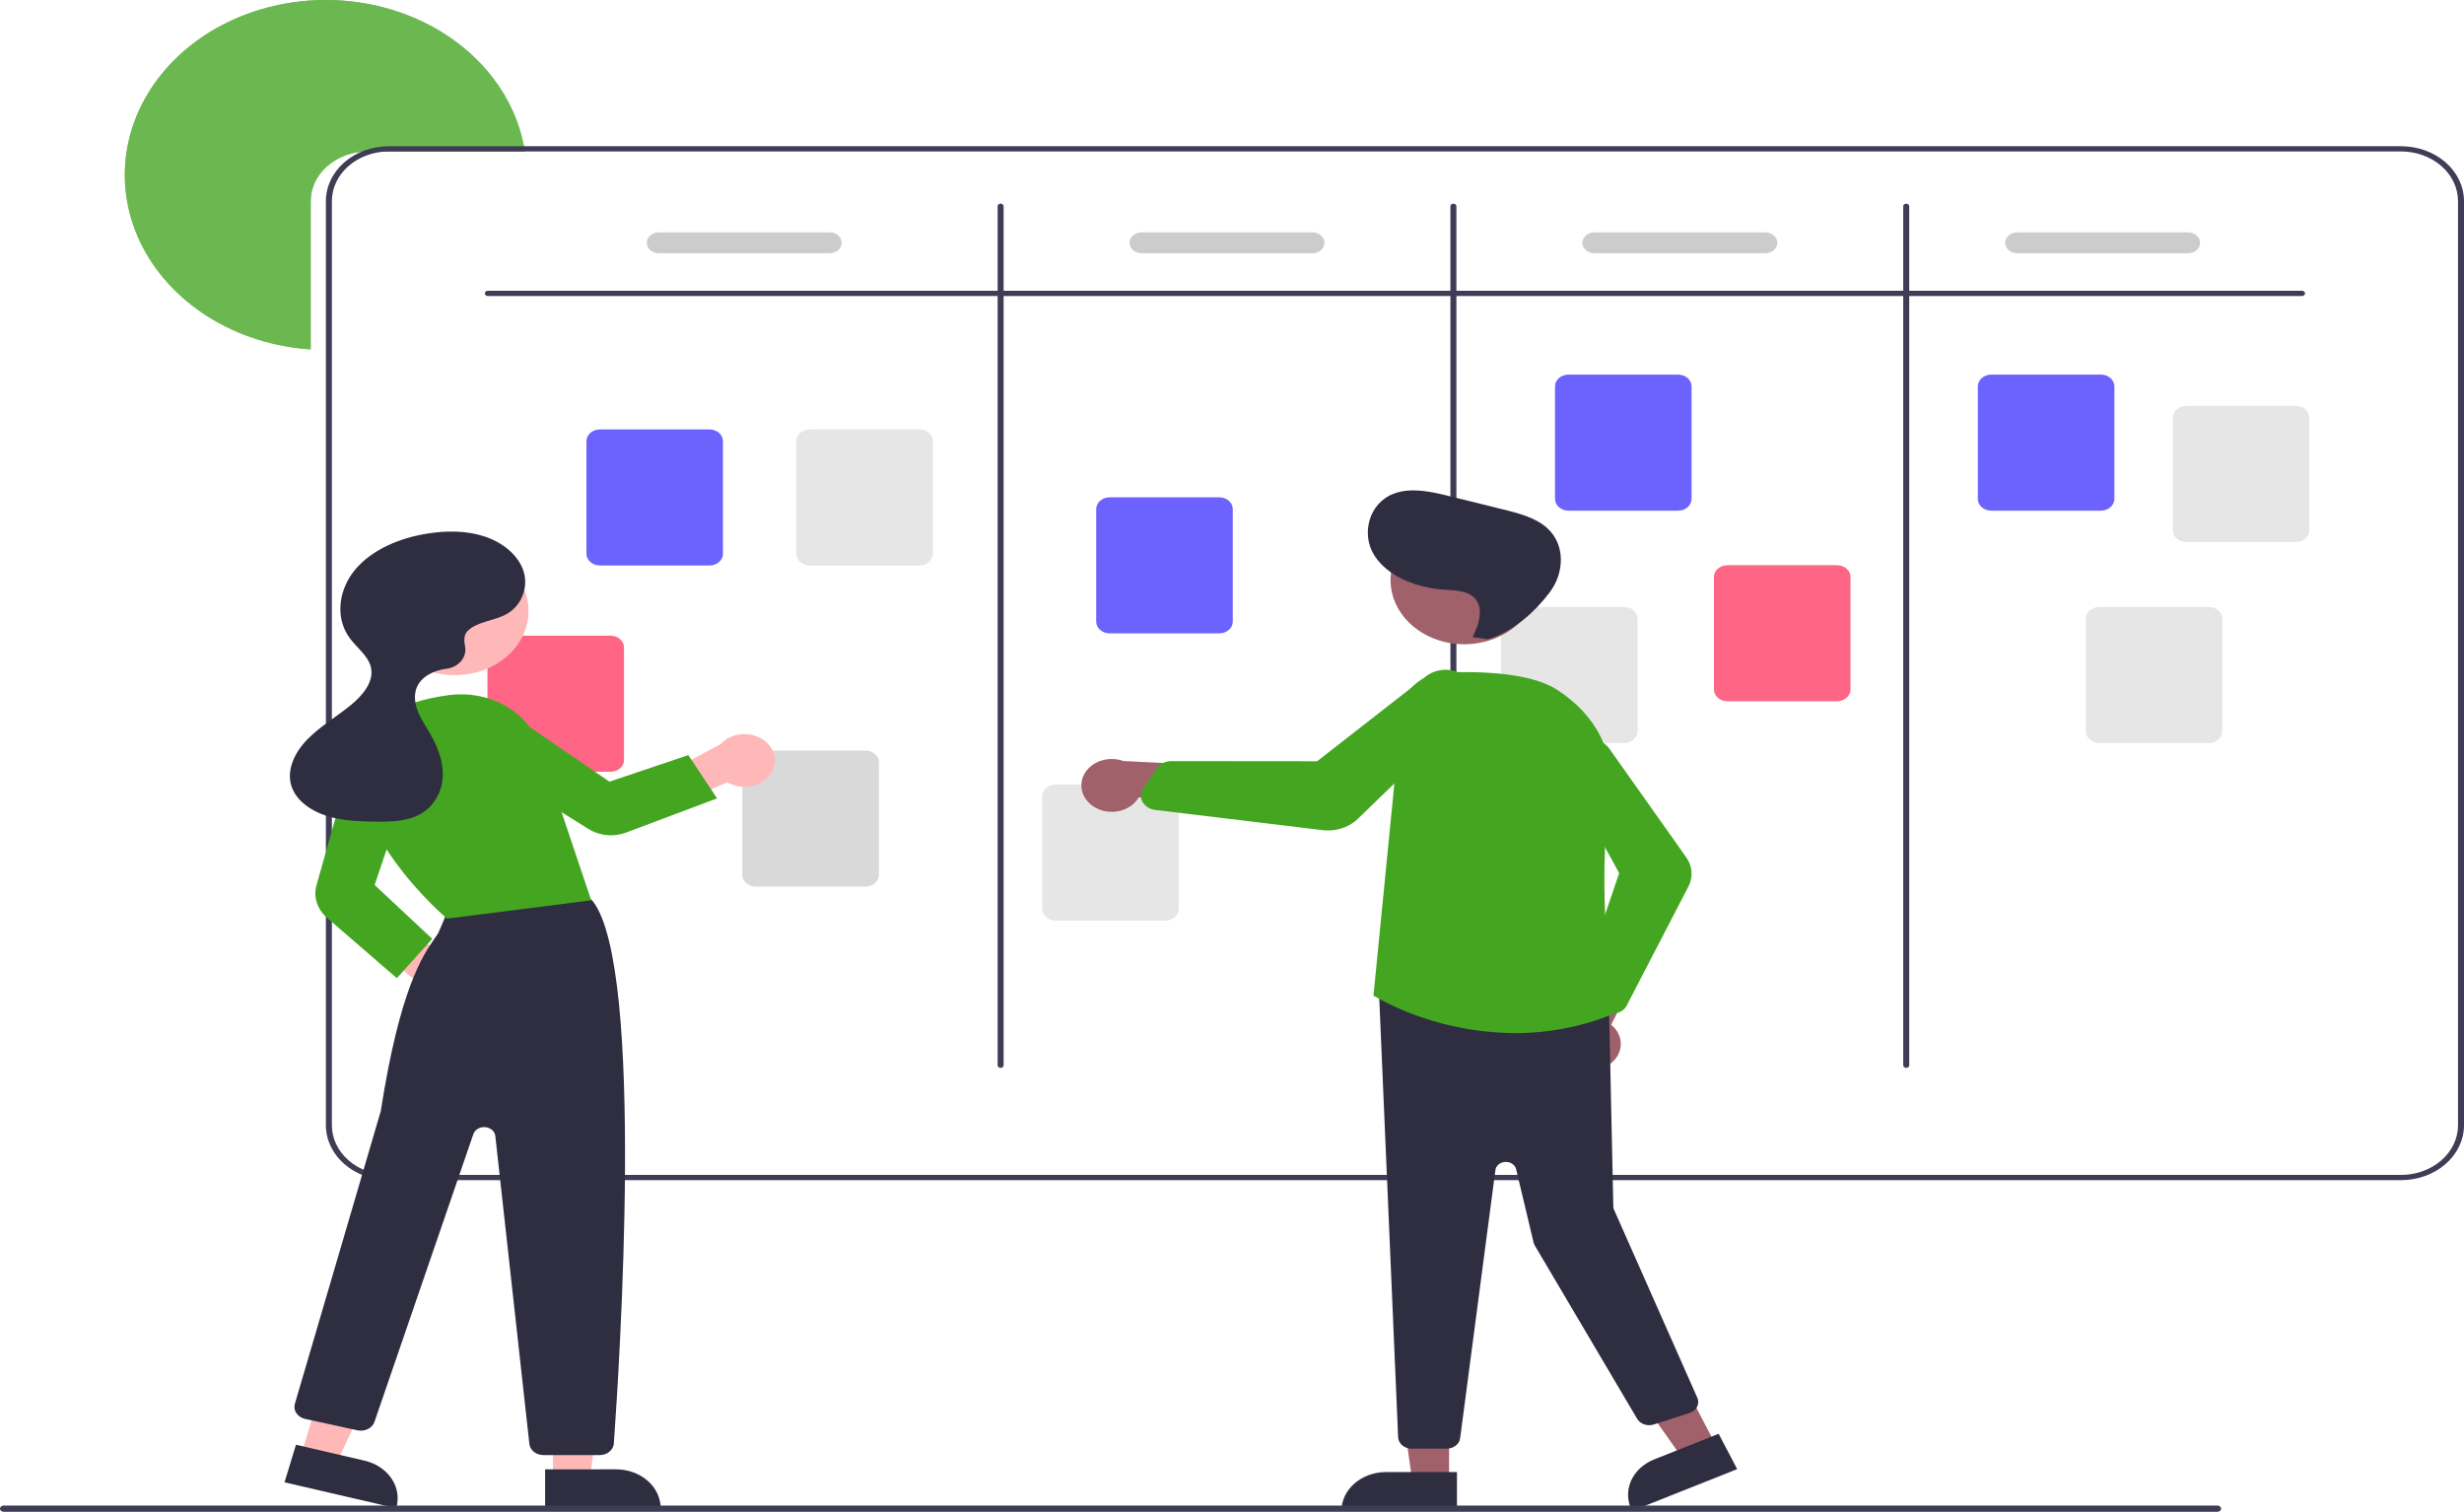 <svg width="533" height="327" viewBox="0 0 533 327" fill="none" xmlns="http://www.w3.org/2000/svg">
<g clip-path="url(#clip0_100_2)">
<path d="M113.526 32.756H79.535C76.267 32.758 73.134 33.89 70.824 35.902C68.513 37.913 67.213 40.641 67.21 43.486V75.57C66.776 75.548 66.341 75.514 65.913 75.469C57.861 74.731 50.205 72.049 43.809 67.726C37.413 63.403 32.531 57.611 29.715 51.001C26.898 44.392 26.258 37.229 27.866 30.32C29.475 23.411 33.269 17.031 38.82 11.898C44.371 6.766 51.458 3.086 59.283 1.273C67.108 -0.54 75.359 -0.414 83.105 1.637C90.852 3.688 97.787 7.583 103.127 12.881C108.468 18.18 112.002 24.672 113.331 31.626C113.403 31.999 113.467 32.378 113.526 32.756Z" fill="#6CB850" fill-opacity="0.94"/>
<path d="M113.526 32.756H79.535C76.267 32.758 73.134 33.89 70.824 35.902C68.513 37.913 67.213 40.641 67.21 43.486V75.57C66.776 75.548 66.341 75.514 65.913 75.469C57.861 74.731 50.205 72.049 43.809 67.726C37.413 63.403 32.531 57.611 29.715 51.001C26.898 44.392 26.258 37.229 27.866 30.32C29.475 23.411 33.269 17.031 38.82 11.898C44.371 6.766 51.458 3.086 59.283 1.273C67.108 -0.54 75.359 -0.414 83.105 1.637C90.852 3.688 97.787 7.583 103.127 12.881C108.468 18.18 112.002 24.672 113.331 31.626C113.403 31.999 113.467 32.378 113.526 32.756Z" fill="#6CB850" fill-opacity="0.94"/>
<path d="M519.378 31.627H84.118C80.507 31.63 77.044 32.88 74.49 35.104C71.936 37.327 70.5 40.342 70.496 43.486V243.411C70.5 246.555 71.936 249.57 74.49 251.793C77.044 254.016 80.507 255.267 84.118 255.27H519.378C522.99 255.267 526.453 254.016 529.006 251.793C531.56 249.57 532.997 246.555 533.001 243.411V43.486C532.997 40.342 531.56 37.327 529.006 35.104C526.453 32.88 522.99 31.63 519.378 31.627ZM531.703 243.411C531.7 246.256 530.401 248.983 528.09 250.995C525.779 253.007 522.646 254.138 519.378 254.141H84.118C80.85 254.138 77.717 253.007 75.407 250.995C73.096 248.983 71.796 246.256 71.793 243.411V43.486C71.796 40.641 73.096 37.913 75.407 35.902C77.717 33.89 80.85 32.759 84.118 32.756H519.378C522.646 32.759 525.779 33.89 528.09 35.902C530.401 37.913 531.7 40.641 531.703 43.486V243.411Z" fill="#3F3D56"/>
<path d="M497.971 64.026H105.524C105.352 64.026 105.187 63.967 105.065 63.861C104.943 63.755 104.875 63.611 104.875 63.462C104.875 63.312 104.943 63.168 105.065 63.062C105.187 62.956 105.352 62.897 105.524 62.897H497.971C498.143 62.897 498.308 62.956 498.43 63.062C498.552 63.168 498.62 63.312 498.62 63.462C498.62 63.611 498.552 63.755 498.43 63.861C498.308 63.967 498.143 64.026 497.971 64.026Z" fill="#3F3D56"/>
<path d="M216.448 230.986C216.275 230.986 216.11 230.926 215.989 230.821C215.867 230.715 215.799 230.571 215.799 230.421V44.616C215.799 44.466 215.867 44.323 215.989 44.217C216.11 44.111 216.275 44.051 216.448 44.051C216.62 44.051 216.785 44.111 216.906 44.217C217.028 44.323 217.096 44.466 217.096 44.616V230.421C217.096 230.571 217.028 230.715 216.906 230.821C216.785 230.926 216.62 230.986 216.448 230.986Z" fill="#3F3D56"/>
<path d="M314.397 230.986C314.225 230.986 314.06 230.926 313.938 230.821C313.816 230.715 313.748 230.571 313.748 230.421V44.616C313.748 44.466 313.816 44.323 313.938 44.217C314.06 44.111 314.225 44.051 314.397 44.051C314.569 44.051 314.734 44.111 314.855 44.217C314.977 44.323 315.045 44.466 315.045 44.616V230.421C315.045 230.571 314.977 230.715 314.855 230.821C314.734 230.926 314.569 230.986 314.397 230.986Z" fill="#3F3D56"/>
<path d="M412.346 230.986C412.174 230.986 412.009 230.926 411.887 230.821C411.766 230.715 411.697 230.571 411.697 230.421V44.616C411.697 44.466 411.766 44.323 411.887 44.217C412.009 44.111 412.174 44.051 412.346 44.051C412.518 44.051 412.683 44.111 412.805 44.217C412.926 44.323 412.995 44.466 412.995 44.616V230.421C412.995 230.571 412.926 230.715 412.805 230.821C412.683 230.926 412.518 230.986 412.346 230.986Z" fill="#3F3D56"/>
<path d="M153.471 122.319H129.769C128.995 122.318 128.253 122.05 127.706 121.574C127.158 121.098 126.85 120.452 126.85 119.778V95.426C126.85 94.752 127.158 94.106 127.706 93.629C128.253 93.153 128.995 92.885 129.769 92.884H153.471C154.245 92.885 154.987 93.153 155.534 93.629C156.082 94.106 156.389 94.752 156.39 95.426V119.778C156.389 120.452 156.082 121.098 155.534 121.574C154.987 122.05 154.245 122.318 153.471 122.319Z" fill="#6C63FF"/>
<path d="M187.202 191.785H163.499C162.725 191.784 161.983 191.516 161.436 191.039C160.889 190.563 160.581 189.917 160.58 189.243V164.891C160.581 164.217 160.889 163.571 161.436 163.095C161.983 162.618 162.725 162.35 163.499 162.35H187.202C187.976 162.35 188.718 162.618 189.265 163.095C189.812 163.571 190.12 164.217 190.121 164.891V189.243C190.12 189.917 189.812 190.563 189.265 191.039C188.718 191.516 187.976 191.784 187.202 191.785Z" fill="#D9D9D9"/>
<path d="M263.747 137.003H240.044C239.27 137.003 238.528 136.735 237.981 136.258C237.434 135.782 237.126 135.136 237.125 134.462V110.11C237.126 109.436 237.434 108.79 237.981 108.314C238.528 107.837 239.27 107.569 240.044 107.568H263.747C264.52 107.569 265.262 107.837 265.81 108.314C266.357 108.79 266.665 109.436 266.666 110.11V134.462C266.665 135.136 266.357 135.782 265.81 136.258C265.262 136.735 264.52 137.003 263.747 137.003Z" fill="#6C63FF"/>
<path d="M362.993 110.459H339.29C338.516 110.459 337.774 110.191 337.227 109.714C336.68 109.238 336.372 108.592 336.371 107.918V83.566C336.372 82.892 336.68 82.246 337.227 81.77C337.774 81.293 338.516 81.025 339.29 81.024H362.993C363.767 81.025 364.509 81.293 365.056 81.77C365.603 82.246 365.911 82.892 365.912 83.566V107.918C365.911 108.592 365.603 109.238 365.056 109.714C364.509 110.191 363.767 110.459 362.993 110.459Z" fill="#6C63FF"/>
<path d="M454.456 110.459H430.753C429.979 110.459 429.237 110.191 428.69 109.714C428.143 109.238 427.835 108.592 427.834 107.918V83.566C427.835 82.892 428.143 82.246 428.69 81.77C429.237 81.293 429.979 81.025 430.753 81.024H454.456C455.229 81.025 455.971 81.293 456.519 81.77C457.066 82.246 457.374 82.892 457.375 83.566V107.918C457.374 108.592 457.066 109.238 456.519 109.714C455.971 110.191 455.229 110.459 454.456 110.459Z" fill="#6C63FF"/>
<path d="M496.62 117.237H472.917C472.143 117.236 471.401 116.968 470.854 116.491C470.307 116.015 469.999 115.369 469.998 114.695V90.343C469.999 89.669 470.307 89.023 470.854 88.547C471.401 88.07 472.143 87.802 472.917 87.802H496.62C497.394 87.802 498.135 88.07 498.683 88.547C499.23 89.023 499.538 89.669 499.539 90.343V114.695C499.538 115.369 499.23 116.015 498.683 116.491C498.135 116.968 497.394 117.236 496.62 117.237Z" fill="#E6E6E6"/>
<path d="M477.809 160.723H454.107C453.333 160.722 452.591 160.454 452.043 159.978C451.496 159.501 451.188 158.855 451.188 158.182V133.829C451.188 133.156 451.496 132.51 452.043 132.033C452.591 131.557 453.333 131.289 454.107 131.288H477.809C478.583 131.289 479.325 131.557 479.872 132.033C480.419 132.51 480.727 133.156 480.728 133.829V158.182C480.727 158.855 480.419 159.501 479.872 159.978C479.325 160.454 478.583 160.722 477.809 160.723Z" fill="#E6E6E6"/>
<path d="M397.372 151.687H373.669C372.895 151.686 372.153 151.418 371.606 150.942C371.059 150.465 370.751 149.819 370.75 149.145V124.793C370.751 124.12 371.059 123.474 371.606 122.997C372.153 122.521 372.895 122.253 373.669 122.252H397.372C398.145 122.253 398.887 122.521 399.435 122.997C399.982 123.474 400.29 124.12 400.291 124.793V149.145C400.29 149.819 399.982 150.465 399.435 150.942C398.887 151.418 398.145 151.686 397.372 151.687Z" fill="#FF6584"/>
<path d="M351.317 160.723H327.614C326.84 160.722 326.098 160.454 325.551 159.978C325.004 159.501 324.696 158.855 324.695 158.182V133.829C324.696 133.156 325.004 132.51 325.551 132.033C326.098 131.557 326.84 131.289 327.614 131.288H351.317C352.091 131.289 352.833 131.557 353.38 132.033C353.927 132.51 354.235 133.156 354.236 133.829V158.182C354.235 158.855 353.927 159.501 353.38 159.978C352.833 160.454 352.091 160.722 351.317 160.723Z" fill="#E6E6E6"/>
<path d="M252.069 199.126H228.366C227.592 199.126 226.85 198.858 226.303 198.381C225.756 197.905 225.448 197.259 225.447 196.585V172.233C225.448 171.559 225.756 170.913 226.303 170.437C226.85 169.96 227.592 169.692 228.366 169.691H252.069C252.843 169.692 253.585 169.96 254.132 170.437C254.679 170.913 254.987 171.559 254.988 172.233V196.585C254.987 197.259 254.679 197.905 254.132 198.381C253.585 198.858 252.843 199.126 252.069 199.126Z" fill="#E6E6E6"/>
<path d="M132.065 166.935H108.362C107.588 166.935 106.847 166.667 106.299 166.19C105.752 165.714 105.444 165.068 105.443 164.394V140.042C105.444 139.368 105.752 138.722 106.299 138.246C106.847 137.769 107.588 137.501 108.362 137.5H132.065C132.839 137.501 133.581 137.769 134.128 138.246C134.675 138.722 134.983 139.368 134.984 140.042V164.394C134.983 165.068 134.675 165.714 134.128 166.19C133.581 166.667 132.839 166.935 132.065 166.935Z" fill="#FF6584"/>
<path d="M198.877 122.319H175.175C174.401 122.318 173.659 122.05 173.112 121.574C172.565 121.098 172.257 120.452 172.256 119.778V95.426C172.257 94.752 172.565 94.106 173.112 93.629C173.659 93.153 174.401 92.885 175.175 92.884H198.877C199.651 92.885 200.393 93.153 200.941 93.629C201.488 94.106 201.796 94.752 201.796 95.426V119.778C201.796 120.452 201.488 121.098 200.941 121.574C200.393 122.05 199.651 122.318 198.877 122.319Z" fill="#E6E6E6"/>
<path d="M179.473 54.781H142.499C141.811 54.781 141.151 54.543 140.664 54.12C140.178 53.696 139.904 53.121 139.904 52.522C139.904 51.923 140.178 51.349 140.664 50.925C141.151 50.501 141.811 50.263 142.499 50.263H179.473C180.162 50.263 180.822 50.501 181.308 50.925C181.795 51.349 182.068 51.923 182.068 52.522C182.068 53.121 181.795 53.696 181.308 54.12C180.822 54.543 180.162 54.781 179.473 54.781Z" fill="#CCCCCC"/>
<path d="M283.909 54.781H246.935C246.246 54.781 245.586 54.543 245.1 54.12C244.613 53.696 244.34 53.121 244.34 52.522C244.34 51.923 244.613 51.349 245.1 50.925C245.586 50.501 246.246 50.263 246.935 50.263H283.909C284.597 50.263 285.257 50.501 285.744 50.925C286.23 51.349 286.504 51.923 286.504 52.522C286.504 53.121 286.23 53.696 285.744 54.12C285.257 54.543 284.597 54.781 283.909 54.781Z" fill="#CCCCCC"/>
<path d="M381.858 54.781H344.884C344.196 54.781 343.536 54.543 343.049 54.12C342.562 53.696 342.289 53.121 342.289 52.522C342.289 51.923 342.562 51.349 343.049 50.925C343.536 50.501 344.196 50.263 344.884 50.263H381.858C382.546 50.263 383.206 50.501 383.693 50.925C384.18 51.349 384.453 51.923 384.453 52.522C384.453 53.121 384.18 53.696 383.693 54.12C383.206 54.543 382.546 54.781 381.858 54.781Z" fill="#CCCCCC"/>
<path d="M473.323 54.781H436.349C435.66 54.781 435 54.543 434.514 54.12C434.027 53.696 433.754 53.121 433.754 52.522C433.754 51.923 434.027 51.349 434.514 50.925C435 50.501 435.66 50.263 436.349 50.263H473.323C474.011 50.263 474.671 50.501 475.158 50.925C475.644 51.349 475.918 51.923 475.918 52.522C475.918 53.121 475.644 53.696 475.158 54.12C474.671 54.543 474.011 54.781 473.323 54.781Z" fill="#CCCCCC"/>
<path d="M96.658 220.194C95.709 220.113 94.791 219.852 93.971 219.429C93.15 219.006 92.446 218.432 91.908 217.746C91.37 217.061 91.011 216.281 90.857 215.462C90.702 214.642 90.756 213.804 91.014 213.004L74.387 199.529L83.178 197.587L99.528 209.133C101.042 209.599 102.306 210.533 103.082 211.757C103.857 212.981 104.09 214.41 103.736 215.773C103.382 217.137 102.466 218.34 101.162 219.155C99.857 219.969 98.254 220.339 96.658 220.194Z" fill="#FFB8B8"/>
<path d="M119.618 319.796H127.571L131.354 293.089H119.617L119.618 319.796Z" fill="#FFB8B8"/>
<path d="M142.908 326.224L117.914 326.225L117.914 317.818L133.251 317.817C135.812 317.817 138.268 318.703 140.08 320.279C141.891 321.856 142.908 323.994 142.908 326.224Z" fill="#2F2E41"/>
<path d="M65.092 314.796L72.777 316.578L84.324 291.618L72.982 288.989L65.092 314.796Z" fill="#FFB8B8"/>
<path d="M85.697 326.226L61.544 320.629L64.028 312.504L78.849 315.939C81.324 316.513 83.436 317.919 84.72 319.848C86.005 321.777 86.356 324.071 85.697 326.226Z" fill="#2F2E41"/>
<path d="M129.71 314.739H117.575C116.809 314.742 116.069 314.494 115.502 314.045C114.934 313.597 114.58 312.979 114.509 312.315L107.143 245.712C107.089 245.224 106.842 244.767 106.443 244.419C106.045 244.072 105.52 243.856 104.959 243.808C104.398 243.761 103.836 243.884 103.368 244.158C102.9 244.431 102.555 244.838 102.394 245.308L81.005 307.544C80.779 308.206 80.268 308.766 79.579 309.107C78.89 309.449 78.076 309.546 77.308 309.378L66.019 306.92C65.624 306.834 65.254 306.682 64.928 306.471C64.602 306.26 64.327 305.995 64.119 305.691C63.911 305.387 63.775 305.051 63.717 304.701C63.659 304.351 63.681 303.994 63.782 303.652C63.967 303.025 82.212 240.948 82.371 240.309C86.505 213.784 91.451 206.676 94.107 202.858C94.327 202.542 94.529 202.251 94.711 201.977C94.939 201.633 96.341 198.224 97.231 196.01C97.346 195.65 97.546 195.315 97.818 195.025C98.09 194.736 98.428 194.499 98.81 194.329C109.974 189.358 123.036 192.799 126.774 193.972C127.394 194.162 127.926 194.521 128.291 194.997C139.503 209.721 134 295.237 132.784 312.23C132.733 312.91 132.387 313.547 131.816 314.013C131.246 314.479 130.493 314.739 129.71 314.739Z" fill="#2F2E41"/>
<path d="M98.393 146.038C107.192 146.038 114.325 139.828 114.325 132.167C114.325 124.506 107.192 118.296 98.393 118.296C89.594 118.296 82.461 124.506 82.461 132.167C82.461 139.828 89.594 146.038 98.393 146.038Z" fill="#FFB8B8"/>
<path d="M96.705 198.703L96.591 198.606C96.376 198.425 75.148 180.32 77.896 163.578C79.071 156.417 85.725 151.841 97.14 150.345C101.334 149.803 105.612 150.597 109.187 152.58C112.762 154.564 115.394 157.605 116.6 161.144L127.887 194.738L96.705 198.703Z" fill="#44A620"/>
<path d="M85.841 211.581L70.715 198.495C69.68 197.595 68.93 196.479 68.534 195.253C68.139 194.028 68.112 192.734 68.457 191.497L75.78 165.564C75.999 164.787 76.4 164.057 76.956 163.42C77.512 162.783 78.213 162.252 79.014 161.861C79.816 161.469 80.701 161.224 81.615 161.143C82.529 161.061 83.453 161.143 84.329 161.384C86 161.853 87.395 162.87 88.219 164.218C89.044 165.567 89.233 167.142 88.746 168.61L81.037 191.424L93.504 203.079L85.841 211.581Z" fill="#44A620"/>
<path d="M166.971 166.921C166.571 167.675 165.986 168.343 165.257 168.879C164.529 169.414 163.674 169.804 162.753 170.021C161.833 170.238 160.869 170.277 159.929 170.134C158.99 169.992 158.098 169.672 157.316 169.196L137.123 178.309L138.016 170.568L155.917 160.923C156.921 159.832 158.35 159.1 159.932 158.865C161.515 158.629 163.142 158.908 164.504 159.647C165.867 160.387 166.87 161.536 167.325 162.876C167.779 164.217 167.653 165.656 166.971 166.921Z" fill="#FFB8B8"/>
<path d="M155.111 172.683L135.426 180.089C134.116 180.578 132.683 180.765 131.266 180.633C129.848 180.5 128.494 180.053 127.332 179.333L102.301 163.718C101.554 163.252 100.924 162.657 100.452 161.971C99.979 161.284 99.674 160.521 99.554 159.728C99.434 158.934 99.502 158.128 99.754 157.359C100.007 156.589 100.438 155.873 101.021 155.254C102.141 154.078 103.743 153.328 105.488 153.163C107.232 152.998 108.982 153.43 110.367 154.369L131.831 169.076L148.891 163.33L155.111 172.683Z" fill="#44A620"/>
<path d="M101.035 136.612C103.001 134.467 106.673 134.352 109.373 132.938C112.909 131.085 114.371 126.945 113.232 123.492C112.092 120.038 108.731 117.347 104.878 116.059C101.024 114.772 96.737 114.756 92.672 115.378C86.62 116.305 80.661 118.764 76.97 123.042C73.279 127.319 72.34 133.583 75.685 138.071C77.222 140.134 79.596 141.837 80.21 144.237C81.016 147.388 78.477 150.427 75.757 152.621C72.659 155.121 69.104 157.215 66.389 160.032C63.674 162.85 61.864 166.7 63.103 170.216C64.141 173.162 67.161 175.333 70.473 176.42C73.784 177.506 77.391 177.664 80.93 177.724C84.366 177.782 88.016 177.71 90.91 176.096C94.009 174.37 95.664 171.094 95.786 167.892C95.908 164.691 94.68 161.554 93.033 158.69C92.051 156.982 90.91 155.328 90.258 153.505C89.605 151.682 89.492 149.614 90.537 147.935C91.635 146.17 93.856 145.106 96.118 144.719C96.236 144.699 96.36 144.681 96.49 144.665C97.134 144.593 97.754 144.407 98.312 144.12C98.871 143.832 99.357 143.45 99.742 142.994C100.125 142.539 100.399 142.02 100.547 141.47C100.694 140.92 100.712 140.349 100.598 139.793C100.341 138.542 100.363 137.345 101.035 136.612Z" fill="#2F2E41"/>
<path d="M313.458 320.387H305.506L301.723 293.681L313.46 293.681L313.458 320.387Z" fill="#A0616A"/>
<path d="M299.825 318.409H315.162V326.816H290.168C290.168 325.712 290.418 324.619 290.903 323.599C291.388 322.579 292.1 321.652 292.996 320.871C293.893 320.09 294.958 319.471 296.129 319.049C297.301 318.626 298.557 318.409 299.825 318.409Z" fill="#2F2E41"/>
<path d="M371.161 312.544L363.927 315.42L347.74 292.497L358.417 288.251L371.161 312.544Z" fill="#A0616A"/>
<path d="M357.817 315.676L371.768 310.128L375.78 317.776L353.045 326.816C352.518 325.812 352.224 324.727 352.179 323.624C352.133 322.521 352.338 321.42 352.781 320.386C353.224 319.351 353.897 318.403 354.761 317.595C355.625 316.787 356.664 316.135 357.817 315.676Z" fill="#2F2E41"/>
<path d="M348.002 230.34C348.764 229.841 349.391 229.202 349.839 228.469C350.287 227.736 350.545 226.927 350.594 226.098C350.644 225.268 350.484 224.44 350.126 223.67C349.768 222.901 349.22 222.209 348.522 221.644L357.871 203.176L345.994 204.929L338.938 222.197C337.924 223.281 337.403 224.652 337.473 226.048C337.543 227.445 338.198 228.77 339.316 229.774C340.433 230.778 341.934 231.39 343.536 231.494C345.137 231.599 346.726 231.188 348.002 230.34Z" fill="#A0616A"/>
<path d="M312.95 313.345H305.353C304.616 313.343 303.908 313.099 303.368 312.662C302.828 312.225 302.498 311.627 302.442 310.988L298.299 214.664C298.268 214.294 298.33 213.924 298.481 213.578C298.632 213.232 298.867 212.919 299.172 212.66C299.476 212.402 299.841 212.204 300.242 212.082C300.644 211.959 301.071 211.914 301.494 211.95L345.431 216.013C346.144 216.073 346.805 216.359 347.291 216.817C347.777 217.274 348.053 217.871 348.067 218.494L348.987 260.984C348.992 261.214 349.044 261.442 349.139 261.658L367.162 302.35C367.302 302.664 367.368 303 367.357 303.336C367.346 303.673 367.258 304.005 367.098 304.312C366.939 304.619 366.711 304.895 366.427 305.124C366.144 305.354 365.811 305.532 365.448 305.648L357.749 308.118C357.081 308.333 356.345 308.327 355.681 308.101C355.017 307.876 354.47 307.448 354.144 306.896L332.003 269.414C331.883 269.21 331.795 268.993 331.741 268.768L327.959 252.902C327.849 252.442 327.555 252.031 327.129 251.743C326.703 251.455 326.172 251.308 325.633 251.329C325.094 251.35 324.581 251.538 324.187 251.859C323.792 252.179 323.542 252.612 323.48 253.079L315.851 311.093C315.769 311.713 315.429 312.285 314.894 312.7C314.359 313.116 313.667 313.345 312.95 313.345Z" fill="#2F2E41"/>
<path d="M316.735 139.348C325.534 139.348 332.667 133.137 332.667 125.476C332.667 117.816 325.534 111.605 316.735 111.605C307.936 111.605 300.803 117.816 300.803 125.476C300.803 133.137 307.936 139.348 316.735 139.348Z" fill="#A0616A"/>
<path d="M327.66 223.471C316.856 223.368 306.309 220.586 297.255 215.453L297.1 215.359L297.116 215.196L303.21 153.402C303.42 151.306 304.495 149.347 306.236 147.887C307.977 146.427 310.266 145.565 312.68 145.461C320.578 145.145 331.187 145.544 336.866 149.226C345.449 154.791 349.585 163.172 348.215 172.219C345.374 190.979 348.593 216.286 348.969 219.11L348.996 219.314L348.782 219.399C342.166 222.079 334.957 223.469 327.66 223.471Z" fill="#44A620"/>
<path d="M348.896 219.215C348.447 219.214 348.003 219.132 347.592 218.975C347.181 218.817 346.812 218.587 346.509 218.299L343.024 214.989C342.647 214.629 342.383 214.191 342.257 213.717C342.131 213.242 342.147 212.748 342.304 212.281L350.251 188.864L338.16 166.757C337.595 165.722 337.457 164.55 337.768 163.437C338.042 162.459 338.651 161.578 339.512 160.908C340.374 160.238 341.449 159.811 342.595 159.683C343.741 159.556 344.904 159.734 345.932 160.194C346.959 160.654 347.802 161.374 348.35 162.26L364.758 185.438C365.425 186.379 365.816 187.447 365.897 188.55C365.979 189.653 365.748 190.756 365.225 191.763L351.856 217.552C351.636 217.979 351.297 218.35 350.871 218.634C350.444 218.918 349.943 219.105 349.413 219.179C349.242 219.203 349.069 219.215 348.896 219.215Z" fill="#44A620"/>
<path d="M236.596 174.483C237.361 174.979 238.242 175.322 239.176 175.489C240.11 175.656 241.075 175.643 242.003 175.45C242.93 175.258 243.798 174.89 244.545 174.374C245.292 173.858 245.9 173.206 246.325 172.463L269.313 175.058L264.03 165.633L243.011 164.613C241.53 164.073 239.873 164.025 238.354 164.477C236.835 164.93 235.559 165.851 234.768 167.068C233.978 168.284 233.727 169.711 234.064 171.078C234.401 172.445 235.302 173.656 236.596 174.483Z" fill="#A0616A"/>
<path d="M287.264 179.631C286.864 179.631 286.464 179.607 286.068 179.559L249.903 175.192C249.312 175.121 248.751 174.923 248.27 174.617C247.788 174.31 247.402 173.904 247.146 173.435C247.063 173.284 246.994 173.127 246.94 172.966C246.8 172.549 246.761 172.112 246.825 171.681C246.889 171.25 247.055 170.836 247.313 170.464L250.305 166.144C250.627 165.682 251.08 165.3 251.62 165.035C252.16 164.769 252.77 164.629 253.39 164.627H253.395L284.918 164.658L308.461 146.294C309.557 145.442 310.955 144.943 312.423 144.882C313.711 144.83 314.987 145.12 316.083 145.712C317.179 146.304 318.043 147.172 318.561 148.201C319.079 149.229 319.226 150.37 318.984 151.473C318.742 152.576 318.122 153.589 317.205 154.379L293.713 177.127C292.9 177.915 291.906 178.545 290.795 178.976C289.684 179.408 288.481 179.631 287.264 179.631Z" fill="#44A620"/>
<path d="M318.546 137.817C320.002 134.883 321.234 130.976 318.442 128.902C316.822 127.699 314.489 127.696 312.367 127.547C306.387 127.125 300.233 124.73 297.31 120.169C294.388 115.608 296.02 108.826 301.533 106.768C305.25 105.381 309.51 106.326 313.4 107.287L325.08 110.17C328.551 111.027 332.195 111.972 334.693 114.237C338.678 117.85 338.38 123.958 335.215 128.14C332.05 132.323 327.284 136.686 321.828 138.274L318.546 137.817Z" fill="#2F2E41"/>
<path d="M479.685 327H0.773C0.671 327 0.57 326.983 0.476 326.95C0.382 326.916 0.297 326.866 0.225 326.804C0.153 326.741 0.096 326.667 0.057 326.586C0.018 326.504 -0.002 326.416 -0.002 326.328C-0.002 326.239 0.018 326.152 0.057 326.07C0.096 325.988 0.153 325.914 0.225 325.852C0.297 325.789 0.382 325.74 0.476 325.706C0.57 325.672 0.671 325.655 0.773 325.655H479.685C479.786 325.655 479.887 325.672 479.981 325.706C480.075 325.74 480.16 325.789 480.232 325.852C480.304 325.914 480.361 325.988 480.4 326.07C480.439 326.152 480.459 326.239 480.459 326.328C480.459 326.416 480.439 326.504 480.4 326.586C480.361 326.667 480.304 326.741 480.232 326.804C480.16 326.866 480.075 326.916 479.981 326.95C479.887 326.983 479.786 327 479.685 327Z" fill="#3F3D56"/>
</g>
<defs>
<clipPath id="clip0_100_2">
<rect width="533" height="327" fill="white"/>
</clipPath>
</defs>
</svg>
